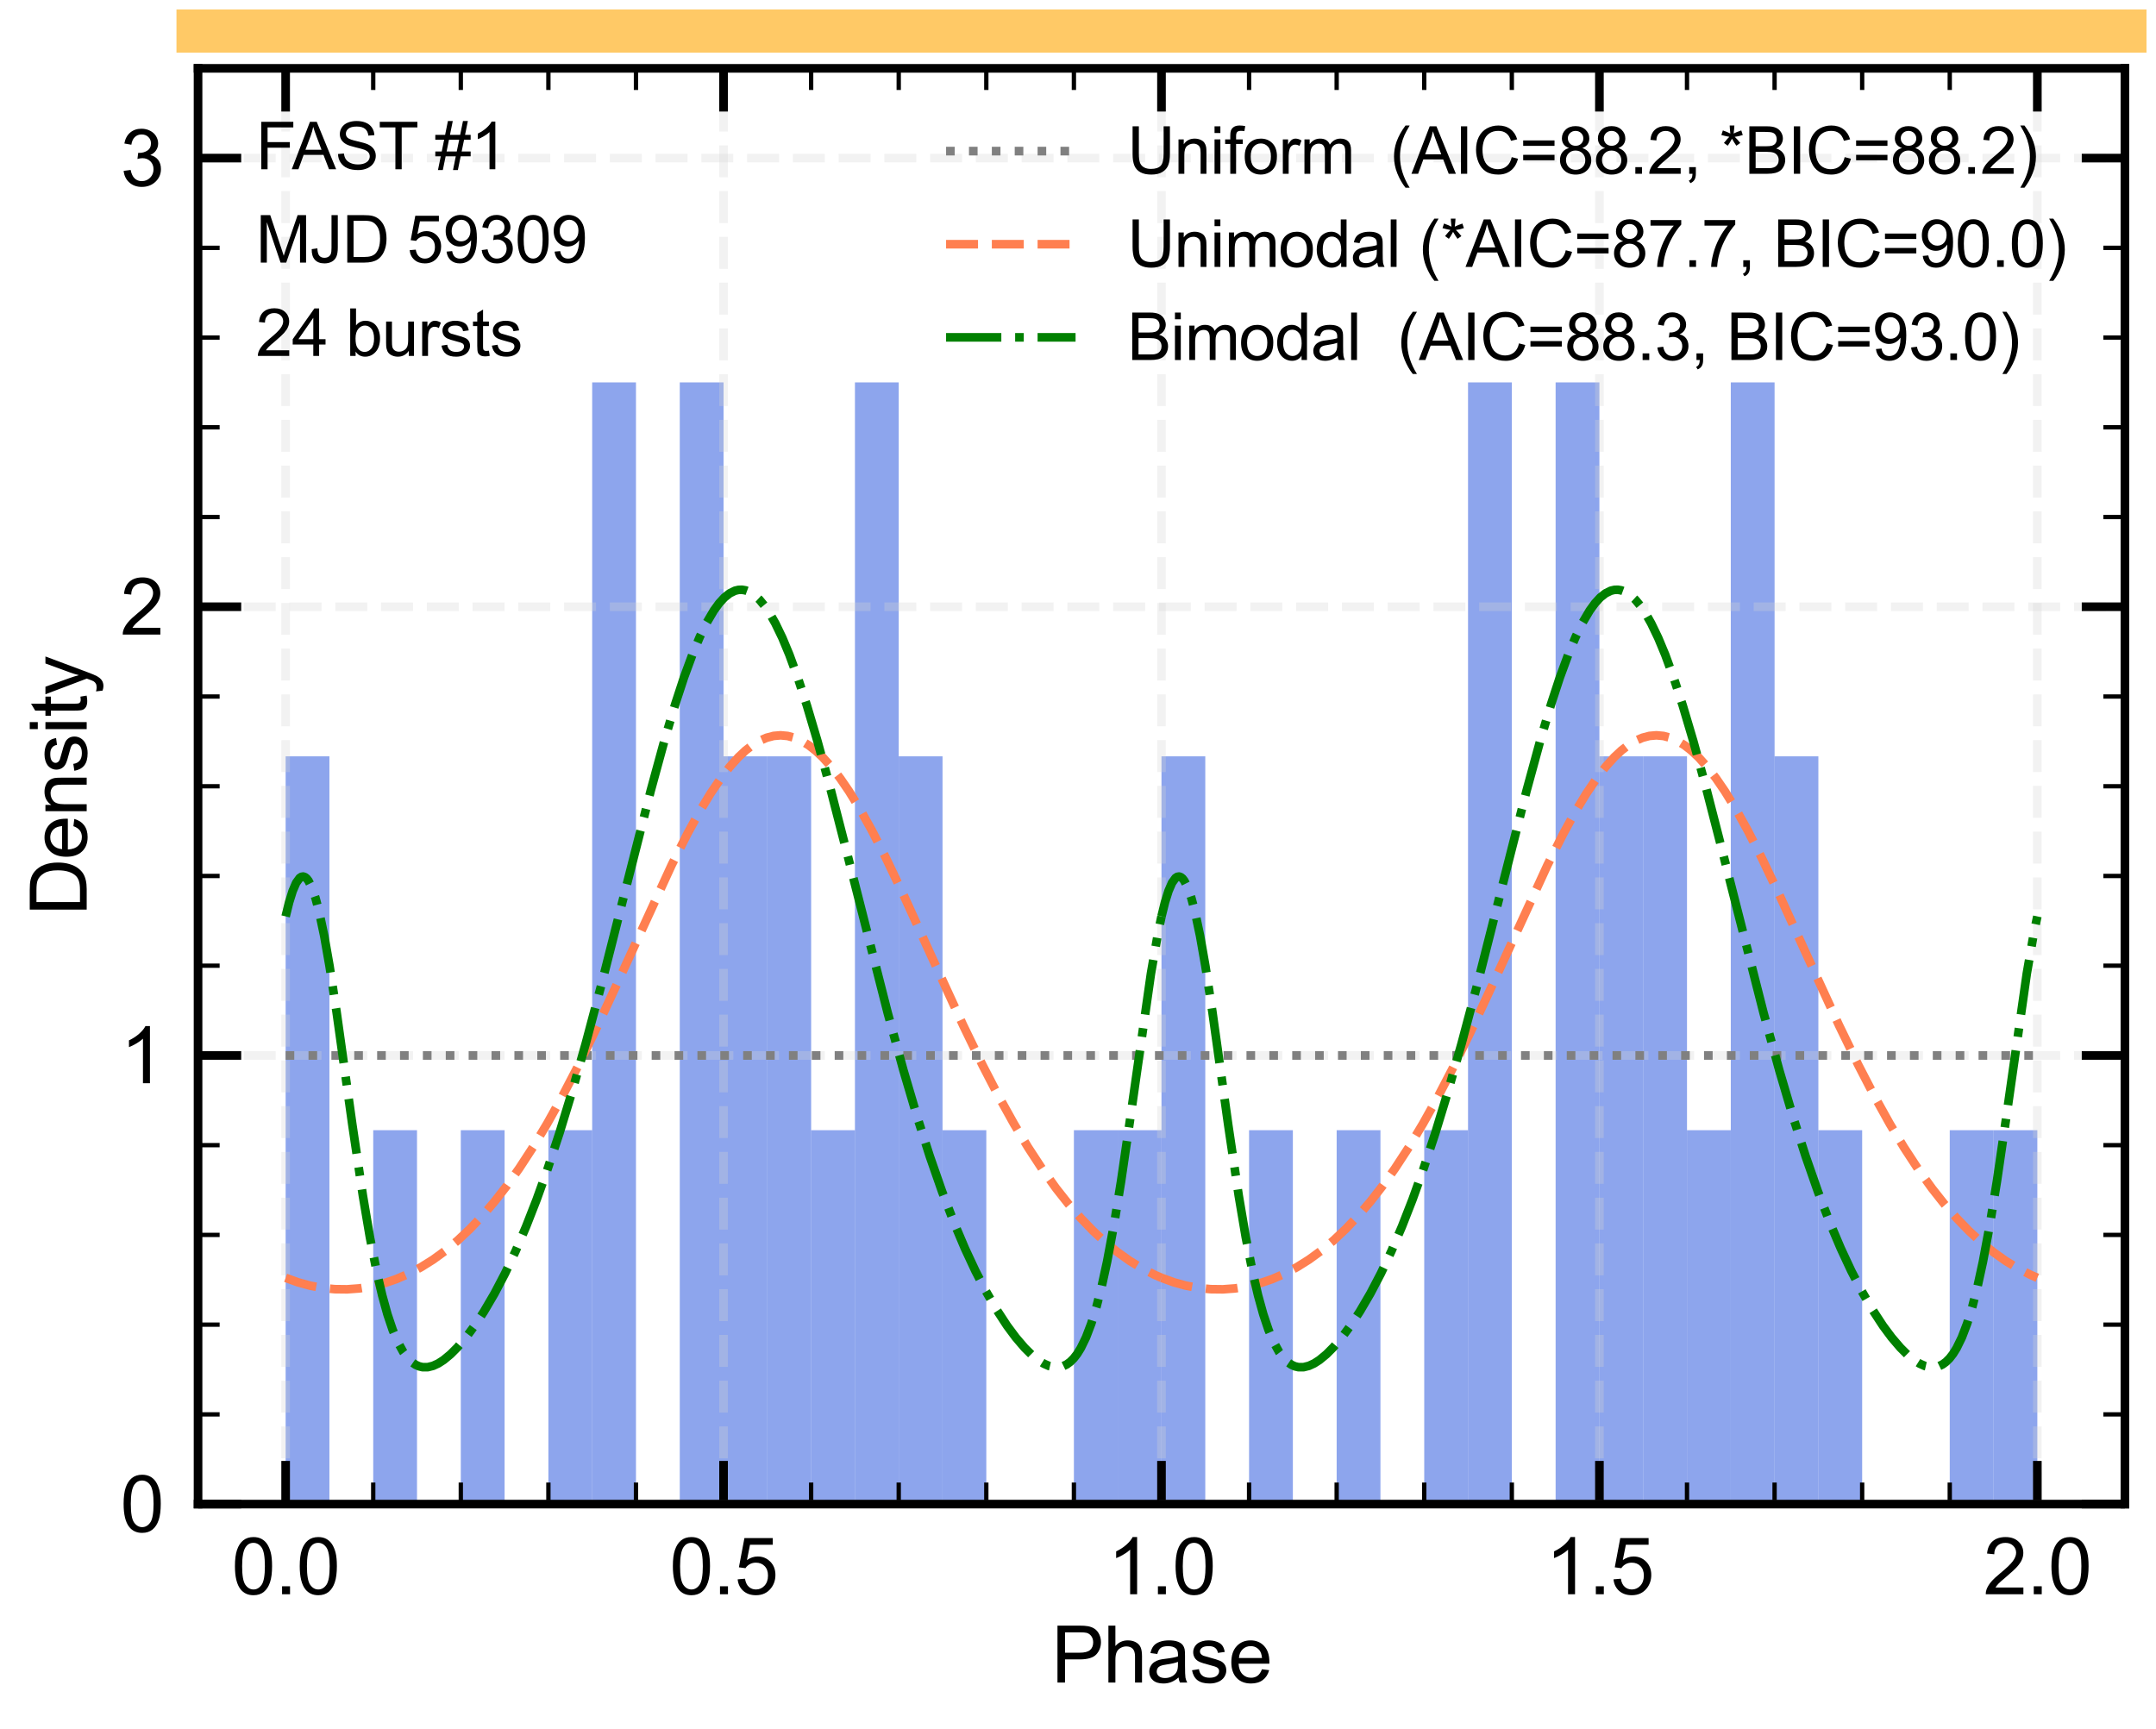 <?xml version="1.0" encoding="utf-8" standalone="no"?>
<!DOCTYPE svg PUBLIC "-//W3C//DTD SVG 1.1//EN"
  "http://www.w3.org/Graphics/SVG/1.1/DTD/svg11.dtd">
<svg xmlns:xlink="http://www.w3.org/1999/xlink" width="499.482pt" height="400.603pt" viewBox="0 0 499.482 400.603" xmlns="http://www.w3.org/2000/svg" version="1.1">
 <defs>
  <style type="text/css">*{stroke-linejoin: round; stroke-linecap: butt}</style>
 </defs>
 <g id="figure_1">
  <g id="patch_1">
   <path d="M 0 400.603 
L 499.482 400.603 
L 499.482 0 
L 0 0 
z
" style="fill: #ffffff"/>
  </g>
  <g id="axes_1">
   <g id="patch_2">
    <path d="M 45.882 348.48 
L 492.282 348.48 
L 492.282 15.84 
L 45.882 15.84 
z
" style="fill: #ffffff"/>
   </g>
   <g id="patch_3">
    <path d="M 66.173 348.48 
L 76.319 348.48 
L 76.319 175.23 
L 66.173 175.23 
z
" clip-path="url(#p6b51bc2d7d)" style="fill: #4169e1; opacity: 0.6"/>
   </g>
   <g id="patch_4">
    <path d="M 76.319 348.48 
L 86.464 348.48 
L 86.464 348.48 
L 76.319 348.48 
z
" clip-path="url(#p6b51bc2d7d)" style="fill: #4169e1; opacity: 0.6"/>
   </g>
   <g id="patch_5">
    <path d="M 86.464 348.48 
L 96.609 348.48 
L 96.609 261.855 
L 86.464 261.855 
z
" clip-path="url(#p6b51bc2d7d)" style="fill: #4169e1; opacity: 0.6"/>
   </g>
   <g id="patch_6">
    <path d="M 96.609 348.48 
L 106.755 348.48 
L 106.755 348.48 
L 96.609 348.48 
z
" clip-path="url(#p6b51bc2d7d)" style="fill: #4169e1; opacity: 0.6"/>
   </g>
   <g id="patch_7">
    <path d="M 106.755 348.48 
L 116.9 348.48 
L 116.9 261.855 
L 106.755 261.855 
z
" clip-path="url(#p6b51bc2d7d)" style="fill: #4169e1; opacity: 0.6"/>
   </g>
   <g id="patch_8">
    <path d="M 116.9 348.48 
L 127.046 348.48 
L 127.046 348.48 
L 116.9 348.48 
z
" clip-path="url(#p6b51bc2d7d)" style="fill: #4169e1; opacity: 0.6"/>
   </g>
   <g id="patch_9">
    <path d="M 127.046 348.48 
L 137.191 348.48 
L 137.191 261.855 
L 127.046 261.855 
z
" clip-path="url(#p6b51bc2d7d)" style="fill: #4169e1; opacity: 0.6"/>
   </g>
   <g id="patch_10">
    <path d="M 137.191 348.48 
L 147.337 348.48 
L 147.337 88.605 
L 137.191 88.605 
z
" clip-path="url(#p6b51bc2d7d)" style="fill: #4169e1; opacity: 0.6"/>
   </g>
   <g id="patch_11">
    <path d="M 147.337 348.48 
L 157.482 348.48 
L 157.482 348.48 
L 147.337 348.48 
z
" clip-path="url(#p6b51bc2d7d)" style="fill: #4169e1; opacity: 0.6"/>
   </g>
   <g id="patch_12">
    <path d="M 157.482 348.48 
L 167.628 348.48 
L 167.628 88.605 
L 157.482 88.605 
z
" clip-path="url(#p6b51bc2d7d)" style="fill: #4169e1; opacity: 0.6"/>
   </g>
   <g id="patch_13">
    <path d="M 167.628 348.48 
L 177.773 348.48 
L 177.773 175.23 
L 167.628 175.23 
z
" clip-path="url(#p6b51bc2d7d)" style="fill: #4169e1; opacity: 0.6"/>
   </g>
   <g id="patch_14">
    <path d="M 177.773 348.48 
L 187.919 348.48 
L 187.919 175.23 
L 177.773 175.23 
z
" clip-path="url(#p6b51bc2d7d)" style="fill: #4169e1; opacity: 0.6"/>
   </g>
   <g id="patch_15">
    <path d="M 187.919 348.48 
L 198.064 348.48 
L 198.064 261.855 
L 187.919 261.855 
z
" clip-path="url(#p6b51bc2d7d)" style="fill: #4169e1; opacity: 0.6"/>
   </g>
   <g id="patch_16">
    <path d="M 198.064 348.48 
L 208.209 348.48 
L 208.209 88.605 
L 198.064 88.605 
z
" clip-path="url(#p6b51bc2d7d)" style="fill: #4169e1; opacity: 0.6"/>
   </g>
   <g id="patch_17">
    <path d="M 208.209 348.48 
L 218.355 348.48 
L 218.355 175.23 
L 208.209 175.23 
z
" clip-path="url(#p6b51bc2d7d)" style="fill: #4169e1; opacity: 0.6"/>
   </g>
   <g id="patch_18">
    <path d="M 218.355 348.48 
L 228.5 348.48 
L 228.5 261.855 
L 218.355 261.855 
z
" clip-path="url(#p6b51bc2d7d)" style="fill: #4169e1; opacity: 0.6"/>
   </g>
   <g id="patch_19">
    <path d="M 228.5 348.48 
L 238.646 348.48 
L 238.646 348.48 
L 228.5 348.48 
z
" clip-path="url(#p6b51bc2d7d)" style="fill: #4169e1; opacity: 0.6"/>
   </g>
   <g id="patch_20">
    <path d="M 238.646 348.48 
L 248.791 348.48 
L 248.791 348.48 
L 238.646 348.48 
z
" clip-path="url(#p6b51bc2d7d)" style="fill: #4169e1; opacity: 0.6"/>
   </g>
   <g id="patch_21">
    <path d="M 248.791 348.48 
L 258.937 348.48 
L 258.937 261.855 
L 248.791 261.855 
z
" clip-path="url(#p6b51bc2d7d)" style="fill: #4169e1; opacity: 0.6"/>
   </g>
   <g id="patch_22">
    <path d="M 258.937 348.48 
L 269.082 348.48 
L 269.082 261.855 
L 258.937 261.855 
z
" clip-path="url(#p6b51bc2d7d)" style="fill: #4169e1; opacity: 0.6"/>
   </g>
   <g id="patch_23">
    <path d="M 269.082 348.48 
L 279.228 348.48 
L 279.228 175.23 
L 269.082 175.23 
z
" clip-path="url(#p6b51bc2d7d)" style="fill: #4169e1; opacity: 0.6"/>
   </g>
   <g id="patch_24">
    <path d="M 279.228 348.48 
L 289.373 348.48 
L 289.373 348.48 
L 279.228 348.48 
z
" clip-path="url(#p6b51bc2d7d)" style="fill: #4169e1; opacity: 0.6"/>
   </g>
   <g id="patch_25">
    <path d="M 289.373 348.48 
L 299.519 348.48 
L 299.519 261.855 
L 289.373 261.855 
z
" clip-path="url(#p6b51bc2d7d)" style="fill: #4169e1; opacity: 0.6"/>
   </g>
   <g id="patch_26">
    <path d="M 299.519 348.48 
L 309.664 348.48 
L 309.664 348.48 
L 299.519 348.48 
z
" clip-path="url(#p6b51bc2d7d)" style="fill: #4169e1; opacity: 0.6"/>
   </g>
   <g id="patch_27">
    <path d="M 309.664 348.48 
L 319.809 348.48 
L 319.809 261.855 
L 309.664 261.855 
z
" clip-path="url(#p6b51bc2d7d)" style="fill: #4169e1; opacity: 0.6"/>
   </g>
   <g id="patch_28">
    <path d="M 319.809 348.48 
L 329.955 348.48 
L 329.955 348.48 
L 319.809 348.48 
z
" clip-path="url(#p6b51bc2d7d)" style="fill: #4169e1; opacity: 0.6"/>
   </g>
   <g id="patch_29">
    <path d="M 329.955 348.48 
L 340.1 348.48 
L 340.1 261.855 
L 329.955 261.855 
z
" clip-path="url(#p6b51bc2d7d)" style="fill: #4169e1; opacity: 0.6"/>
   </g>
   <g id="patch_30">
    <path d="M 340.1 348.48 
L 350.246 348.48 
L 350.246 88.605 
L 340.1 88.605 
z
" clip-path="url(#p6b51bc2d7d)" style="fill: #4169e1; opacity: 0.6"/>
   </g>
   <g id="patch_31">
    <path d="M 350.246 348.48 
L 360.391 348.48 
L 360.391 348.48 
L 350.246 348.48 
z
" clip-path="url(#p6b51bc2d7d)" style="fill: #4169e1; opacity: 0.6"/>
   </g>
   <g id="patch_32">
    <path d="M 360.391 348.48 
L 370.537 348.48 
L 370.537 88.605 
L 360.391 88.605 
z
" clip-path="url(#p6b51bc2d7d)" style="fill: #4169e1; opacity: 0.6"/>
   </g>
   <g id="patch_33">
    <path d="M 370.537 348.48 
L 380.682 348.48 
L 380.682 175.23 
L 370.537 175.23 
z
" clip-path="url(#p6b51bc2d7d)" style="fill: #4169e1; opacity: 0.6"/>
   </g>
   <g id="patch_34">
    <path d="M 380.682 348.48 
L 390.828 348.48 
L 390.828 175.23 
L 380.682 175.23 
z
" clip-path="url(#p6b51bc2d7d)" style="fill: #4169e1; opacity: 0.6"/>
   </g>
   <g id="patch_35">
    <path d="M 390.828 348.48 
L 400.973 348.48 
L 400.973 261.855 
L 390.828 261.855 
z
" clip-path="url(#p6b51bc2d7d)" style="fill: #4169e1; opacity: 0.6"/>
   </g>
   <g id="patch_36">
    <path d="M 400.973 348.48 
L 411.119 348.48 
L 411.119 88.605 
L 400.973 88.605 
z
" clip-path="url(#p6b51bc2d7d)" style="fill: #4169e1; opacity: 0.6"/>
   </g>
   <g id="patch_37">
    <path d="M 411.119 348.48 
L 421.264 348.48 
L 421.264 175.23 
L 411.119 175.23 
z
" clip-path="url(#p6b51bc2d7d)" style="fill: #4169e1; opacity: 0.6"/>
   </g>
   <g id="patch_38">
    <path d="M 421.264 348.48 
L 431.409 348.48 
L 431.409 261.855 
L 421.264 261.855 
z
" clip-path="url(#p6b51bc2d7d)" style="fill: #4169e1; opacity: 0.6"/>
   </g>
   <g id="patch_39">
    <path d="M 431.409 348.48 
L 441.555 348.48 
L 441.555 348.48 
L 431.409 348.48 
z
" clip-path="url(#p6b51bc2d7d)" style="fill: #4169e1; opacity: 0.6"/>
   </g>
   <g id="patch_40">
    <path d="M 441.555 348.48 
L 451.7 348.48 
L 451.7 348.48 
L 441.555 348.48 
z
" clip-path="url(#p6b51bc2d7d)" style="fill: #4169e1; opacity: 0.6"/>
   </g>
   <g id="patch_41">
    <path d="M 451.7 348.48 
L 461.846 348.48 
L 461.846 261.855 
L 451.7 261.855 
z
" clip-path="url(#p6b51bc2d7d)" style="fill: #4169e1; opacity: 0.6"/>
   </g>
   <g id="patch_42">
    <path d="M 461.846 348.48 
L 471.991 348.48 
L 471.991 261.855 
L 461.846 261.855 
z
" clip-path="url(#p6b51bc2d7d)" style="fill: #4169e1; opacity: 0.6"/>
   </g>
   <g id="matplotlib.axis_1">
    <g id="xtick_1">
     <g id="line2d_1">
      <path d="M 66.173 348.48 
L 66.173 15.84 
" clip-path="url(#p6b51bc2d7d)" style="fill: none; stroke-dasharray: 7.4,3.2; stroke-dashoffset: 0; stroke: #d3d3d3; stroke-opacity: 0.3; stroke-width: 2"/>
     </g>
     <g id="line2d_2">
      <defs>
       <path id="m746f9f6a8a" d="M 0 0 
L 0 -10 
" style="stroke: #000000; stroke-width: 2"/>
      </defs>
      <g>
       <use xlink:href="#m746f9f6a8a" x="66.173" y="348.48" style="stroke: #000000; stroke-width: 2"/>
      </g>
     </g>
     <g id="line2d_3">
      <defs>
       <path id="m81c0034664" d="M 0 0 
L 0 10 
" style="stroke: #000000; stroke-width: 2"/>
      </defs>
      <g>
       <use xlink:href="#m81c0034664" x="66.173" y="15.84" style="stroke: #000000; stroke-width: 2"/>
      </g>
     </g>
     <g id="text_1">
      <!-- 0.0 -->
      <g transform="translate(53.663 369.364) scale(0.18 -0.18)">
       <defs>
        <path id="ArialMT-30" d="M 266 2259 
Q 266 3072 433 3567 
Q 600 4063 929 4331 
Q 1259 4600 1759 4600 
Q 2128 4600 2406 4451 
Q 2684 4303 2865 4023 
Q 3047 3744 3150 3342 
Q 3253 2941 3253 2259 
Q 3253 1453 3087 958 
Q 2922 463 2592 192 
Q 2263 -78 1759 -78 
Q 1097 -78 719 397 
Q 266 969 266 2259 
z
M 844 2259 
Q 844 1131 1108 757 
Q 1372 384 1759 384 
Q 2147 384 2411 759 
Q 2675 1134 2675 2259 
Q 2675 3391 2411 3762 
Q 2147 4134 1753 4134 
Q 1366 4134 1134 3806 
Q 844 3388 844 2259 
z
" transform="scale(0.016)"/>
        <path id="ArialMT-2e" d="M 581 0 
L 581 641 
L 1222 641 
L 1222 0 
L 581 0 
z
" transform="scale(0.016)"/>
       </defs>
       <use xlink:href="#ArialMT-30"/>
       <use xlink:href="#ArialMT-2e" x="55.615"/>
       <use xlink:href="#ArialMT-30" x="83.398"/>
      </g>
     </g>
    </g>
    <g id="xtick_2">
     <g id="line2d_4">
      <path d="M 167.628 348.48 
L 167.628 15.84 
" clip-path="url(#p6b51bc2d7d)" style="fill: none; stroke-dasharray: 7.4,3.2; stroke-dashoffset: 0; stroke: #d3d3d3; stroke-opacity: 0.3; stroke-width: 2"/>
     </g>
     <g id="line2d_5">
      <g>
       <use xlink:href="#m746f9f6a8a" x="167.628" y="348.48" style="stroke: #000000; stroke-width: 2"/>
      </g>
     </g>
     <g id="line2d_6">
      <g>
       <use xlink:href="#m81c0034664" x="167.628" y="15.84" style="stroke: #000000; stroke-width: 2"/>
      </g>
     </g>
     <g id="text_2">
      <!-- 0.5 -->
      <g transform="translate(155.118 369.364) scale(0.18 -0.18)">
       <defs>
        <path id="ArialMT-35" d="M 266 1200 
L 856 1250 
Q 922 819 1161 601 
Q 1400 384 1738 384 
Q 2144 384 2425 690 
Q 2706 997 2706 1503 
Q 2706 1984 2436 2262 
Q 2166 2541 1728 2541 
Q 1456 2541 1237 2417 
Q 1019 2294 894 2097 
L 366 2166 
L 809 4519 
L 3088 4519 
L 3088 3981 
L 1259 3981 
L 1013 2750 
Q 1425 3038 1878 3038 
Q 2478 3038 2890 2622 
Q 3303 2206 3303 1553 
Q 3303 931 2941 478 
Q 2500 -78 1738 -78 
Q 1113 -78 717 272 
Q 322 622 266 1200 
z
" transform="scale(0.016)"/>
       </defs>
       <use xlink:href="#ArialMT-30"/>
       <use xlink:href="#ArialMT-2e" x="55.615"/>
       <use xlink:href="#ArialMT-35" x="83.398"/>
      </g>
     </g>
    </g>
    <g id="xtick_3">
     <g id="line2d_7">
      <path d="M 269.082 348.48 
L 269.082 15.84 
" clip-path="url(#p6b51bc2d7d)" style="fill: none; stroke-dasharray: 7.4,3.2; stroke-dashoffset: 0; stroke: #d3d3d3; stroke-opacity: 0.3; stroke-width: 2"/>
     </g>
     <g id="line2d_8">
      <g>
       <use xlink:href="#m746f9f6a8a" x="269.082" y="348.48" style="stroke: #000000; stroke-width: 2"/>
      </g>
     </g>
     <g id="line2d_9">
      <g>
       <use xlink:href="#m81c0034664" x="269.082" y="15.84" style="stroke: #000000; stroke-width: 2"/>
      </g>
     </g>
     <g id="text_3">
      <!-- 1.0 -->
      <g transform="translate(256.572 369.364) scale(0.18 -0.18)">
       <defs>
        <path id="ArialMT-31" d="M 2384 0 
L 1822 0 
L 1822 3584 
Q 1619 3391 1289 3197 
Q 959 3003 697 2906 
L 697 3450 
Q 1169 3672 1522 3987 
Q 1875 4303 2022 4600 
L 2384 4600 
L 2384 0 
z
" transform="scale(0.016)"/>
       </defs>
       <use xlink:href="#ArialMT-31"/>
       <use xlink:href="#ArialMT-2e" x="55.615"/>
       <use xlink:href="#ArialMT-30" x="83.398"/>
      </g>
     </g>
    </g>
    <g id="xtick_4">
     <g id="line2d_10">
      <path d="M 370.537 348.48 
L 370.537 15.84 
" clip-path="url(#p6b51bc2d7d)" style="fill: none; stroke-dasharray: 7.4,3.2; stroke-dashoffset: 0; stroke: #d3d3d3; stroke-opacity: 0.3; stroke-width: 2"/>
     </g>
     <g id="line2d_11">
      <g>
       <use xlink:href="#m746f9f6a8a" x="370.537" y="348.48" style="stroke: #000000; stroke-width: 2"/>
      </g>
     </g>
     <g id="line2d_12">
      <g>
       <use xlink:href="#m81c0034664" x="370.537" y="15.84" style="stroke: #000000; stroke-width: 2"/>
      </g>
     </g>
     <g id="text_4">
      <!-- 1.5 -->
      <g transform="translate(358.027 369.364) scale(0.18 -0.18)">
       <use xlink:href="#ArialMT-31"/>
       <use xlink:href="#ArialMT-2e" x="55.615"/>
       <use xlink:href="#ArialMT-35" x="83.398"/>
      </g>
     </g>
    </g>
    <g id="xtick_5">
     <g id="line2d_13">
      <path d="M 471.991 348.48 
L 471.991 15.84 
" clip-path="url(#p6b51bc2d7d)" style="fill: none; stroke-dasharray: 7.4,3.2; stroke-dashoffset: 0; stroke: #d3d3d3; stroke-opacity: 0.3; stroke-width: 2"/>
     </g>
     <g id="line2d_14">
      <g>
       <use xlink:href="#m746f9f6a8a" x="471.991" y="348.48" style="stroke: #000000; stroke-width: 2"/>
      </g>
     </g>
     <g id="line2d_15">
      <g>
       <use xlink:href="#m81c0034664" x="471.991" y="15.84" style="stroke: #000000; stroke-width: 2"/>
      </g>
     </g>
     <g id="text_5">
      <!-- 2.0 -->
      <g transform="translate(459.481 369.364) scale(0.18 -0.18)">
       <defs>
        <path id="ArialMT-32" d="M 3222 541 
L 3222 0 
L 194 0 
Q 188 203 259 391 
Q 375 700 629 1000 
Q 884 1300 1366 1694 
Q 2113 2306 2375 2664 
Q 2638 3022 2638 3341 
Q 2638 3675 2398 3904 
Q 2159 4134 1775 4134 
Q 1369 4134 1125 3890 
Q 881 3647 878 3216 
L 300 3275 
Q 359 3922 746 4261 
Q 1134 4600 1788 4600 
Q 2447 4600 2831 4234 
Q 3216 3869 3216 3328 
Q 3216 3053 3103 2787 
Q 2991 2522 2730 2228 
Q 2469 1934 1863 1422 
Q 1356 997 1212 845 
Q 1069 694 975 541 
L 3222 541 
z
" transform="scale(0.016)"/>
       </defs>
       <use xlink:href="#ArialMT-32"/>
       <use xlink:href="#ArialMT-2e" x="55.615"/>
       <use xlink:href="#ArialMT-30" x="83.398"/>
      </g>
     </g>
    </g>
    <g id="xtick_6">
     <g id="line2d_16">
      <defs>
       <path id="m49899df0d1" d="M 0 0 
L 0 -5 
" style="stroke: #000000"/>
      </defs>
      <g>
       <use xlink:href="#m49899df0d1" x="45.882" y="348.48" style="stroke: #000000"/>
      </g>
     </g>
     <g id="line2d_17">
      <defs>
       <path id="m6934665887" d="M 0 0 
L 0 5 
" style="stroke: #000000"/>
      </defs>
      <g>
       <use xlink:href="#m6934665887" x="45.882" y="15.84" style="stroke: #000000"/>
      </g>
     </g>
    </g>
    <g id="xtick_7">
     <g id="line2d_18">
      <g>
       <use xlink:href="#m49899df0d1" x="86.464" y="348.48" style="stroke: #000000"/>
      </g>
     </g>
     <g id="line2d_19">
      <g>
       <use xlink:href="#m6934665887" x="86.464" y="15.84" style="stroke: #000000"/>
      </g>
     </g>
    </g>
    <g id="xtick_8">
     <g id="line2d_20">
      <g>
       <use xlink:href="#m49899df0d1" x="106.755" y="348.48" style="stroke: #000000"/>
      </g>
     </g>
     <g id="line2d_21">
      <g>
       <use xlink:href="#m6934665887" x="106.755" y="15.84" style="stroke: #000000"/>
      </g>
     </g>
    </g>
    <g id="xtick_9">
     <g id="line2d_22">
      <g>
       <use xlink:href="#m49899df0d1" x="127.046" y="348.48" style="stroke: #000000"/>
      </g>
     </g>
     <g id="line2d_23">
      <g>
       <use xlink:href="#m6934665887" x="127.046" y="15.84" style="stroke: #000000"/>
      </g>
     </g>
    </g>
    <g id="xtick_10">
     <g id="line2d_24">
      <g>
       <use xlink:href="#m49899df0d1" x="147.337" y="348.48" style="stroke: #000000"/>
      </g>
     </g>
     <g id="line2d_25">
      <g>
       <use xlink:href="#m6934665887" x="147.337" y="15.84" style="stroke: #000000"/>
      </g>
     </g>
    </g>
    <g id="xtick_11">
     <g id="line2d_26">
      <g>
       <use xlink:href="#m49899df0d1" x="187.919" y="348.48" style="stroke: #000000"/>
      </g>
     </g>
     <g id="line2d_27">
      <g>
       <use xlink:href="#m6934665887" x="187.919" y="15.84" style="stroke: #000000"/>
      </g>
     </g>
    </g>
    <g id="xtick_12">
     <g id="line2d_28">
      <g>
       <use xlink:href="#m49899df0d1" x="208.209" y="348.48" style="stroke: #000000"/>
      </g>
     </g>
     <g id="line2d_29">
      <g>
       <use xlink:href="#m6934665887" x="208.209" y="15.84" style="stroke: #000000"/>
      </g>
     </g>
    </g>
    <g id="xtick_13">
     <g id="line2d_30">
      <g>
       <use xlink:href="#m49899df0d1" x="228.5" y="348.48" style="stroke: #000000"/>
      </g>
     </g>
     <g id="line2d_31">
      <g>
       <use xlink:href="#m6934665887" x="228.5" y="15.84" style="stroke: #000000"/>
      </g>
     </g>
    </g>
    <g id="xtick_14">
     <g id="line2d_32">
      <g>
       <use xlink:href="#m49899df0d1" x="248.791" y="348.48" style="stroke: #000000"/>
      </g>
     </g>
     <g id="line2d_33">
      <g>
       <use xlink:href="#m6934665887" x="248.791" y="15.84" style="stroke: #000000"/>
      </g>
     </g>
    </g>
    <g id="xtick_15">
     <g id="line2d_34">
      <g>
       <use xlink:href="#m49899df0d1" x="289.373" y="348.48" style="stroke: #000000"/>
      </g>
     </g>
     <g id="line2d_35">
      <g>
       <use xlink:href="#m6934665887" x="289.373" y="15.84" style="stroke: #000000"/>
      </g>
     </g>
    </g>
    <g id="xtick_16">
     <g id="line2d_36">
      <g>
       <use xlink:href="#m49899df0d1" x="309.664" y="348.48" style="stroke: #000000"/>
      </g>
     </g>
     <g id="line2d_37">
      <g>
       <use xlink:href="#m6934665887" x="309.664" y="15.84" style="stroke: #000000"/>
      </g>
     </g>
    </g>
    <g id="xtick_17">
     <g id="line2d_38">
      <g>
       <use xlink:href="#m49899df0d1" x="329.955" y="348.48" style="stroke: #000000"/>
      </g>
     </g>
     <g id="line2d_39">
      <g>
       <use xlink:href="#m6934665887" x="329.955" y="15.84" style="stroke: #000000"/>
      </g>
     </g>
    </g>
    <g id="xtick_18">
     <g id="line2d_40">
      <g>
       <use xlink:href="#m49899df0d1" x="350.246" y="348.48" style="stroke: #000000"/>
      </g>
     </g>
     <g id="line2d_41">
      <g>
       <use xlink:href="#m6934665887" x="350.246" y="15.84" style="stroke: #000000"/>
      </g>
     </g>
    </g>
    <g id="xtick_19">
     <g id="line2d_42">
      <g>
       <use xlink:href="#m49899df0d1" x="390.828" y="348.48" style="stroke: #000000"/>
      </g>
     </g>
     <g id="line2d_43">
      <g>
       <use xlink:href="#m6934665887" x="390.828" y="15.84" style="stroke: #000000"/>
      </g>
     </g>
    </g>
    <g id="xtick_20">
     <g id="line2d_44">
      <g>
       <use xlink:href="#m49899df0d1" x="411.119" y="348.48" style="stroke: #000000"/>
      </g>
     </g>
     <g id="line2d_45">
      <g>
       <use xlink:href="#m6934665887" x="411.119" y="15.84" style="stroke: #000000"/>
      </g>
     </g>
    </g>
    <g id="xtick_21">
     <g id="line2d_46">
      <g>
       <use xlink:href="#m49899df0d1" x="431.409" y="348.48" style="stroke: #000000"/>
      </g>
     </g>
     <g id="line2d_47">
      <g>
       <use xlink:href="#m6934665887" x="431.409" y="15.84" style="stroke: #000000"/>
      </g>
     </g>
    </g>
    <g id="xtick_22">
     <g id="line2d_48">
      <g>
       <use xlink:href="#m49899df0d1" x="451.7" y="348.48" style="stroke: #000000"/>
      </g>
     </g>
     <g id="line2d_49">
      <g>
       <use xlink:href="#m6934665887" x="451.7" y="15.84" style="stroke: #000000"/>
      </g>
     </g>
    </g>
    <g id="xtick_23">
     <g id="line2d_50">
      <g>
       <use xlink:href="#m49899df0d1" x="492.282" y="348.48" style="stroke: #000000"/>
      </g>
     </g>
     <g id="line2d_51">
      <g>
       <use xlink:href="#m6934665887" x="492.282" y="15.84" style="stroke: #000000"/>
      </g>
     </g>
    </g>
    <g id="text_6">
     <!-- Phase -->
     <g transform="translate(243.564 389.826) scale(0.18 -0.18)">
      <defs>
       <path id="ArialMT-50" d="M 494 0 
L 494 4581 
L 2222 4581 
Q 2678 4581 2919 4538 
Q 3256 4481 3484 4323 
Q 3713 4166 3852 3881 
Q 3991 3597 3991 3256 
Q 3991 2672 3619 2267 
Q 3247 1863 2275 1863 
L 1100 1863 
L 1100 0 
L 494 0 
z
M 1100 2403 
L 2284 2403 
Q 2872 2403 3119 2622 
Q 3366 2841 3366 3238 
Q 3366 3525 3220 3729 
Q 3075 3934 2838 4000 
Q 2684 4041 2272 4041 
L 1100 4041 
L 1100 2403 
z
" transform="scale(0.016)"/>
       <path id="ArialMT-68" d="M 422 0 
L 422 4581 
L 984 4581 
L 984 2938 
Q 1378 3394 1978 3394 
Q 2347 3394 2619 3248 
Q 2891 3103 3008 2847 
Q 3125 2591 3125 2103 
L 3125 0 
L 2563 0 
L 2563 2103 
Q 2563 2525 2380 2717 
Q 2197 2909 1863 2909 
Q 1613 2909 1392 2779 
Q 1172 2650 1078 2428 
Q 984 2206 984 1816 
L 984 0 
L 422 0 
z
" transform="scale(0.016)"/>
       <path id="ArialMT-61" d="M 2588 409 
Q 2275 144 1986 34 
Q 1697 -75 1366 -75 
Q 819 -75 525 192 
Q 231 459 231 875 
Q 231 1119 342 1320 
Q 453 1522 633 1644 
Q 813 1766 1038 1828 
Q 1203 1872 1538 1913 
Q 2219 1994 2541 2106 
Q 2544 2222 2544 2253 
Q 2544 2597 2384 2738 
Q 2169 2928 1744 2928 
Q 1347 2928 1158 2789 
Q 969 2650 878 2297 
L 328 2372 
Q 403 2725 575 2942 
Q 747 3159 1072 3276 
Q 1397 3394 1825 3394 
Q 2250 3394 2515 3294 
Q 2781 3194 2906 3042 
Q 3031 2891 3081 2659 
Q 3109 2516 3109 2141 
L 3109 1391 
Q 3109 606 3145 398 
Q 3181 191 3288 0 
L 2700 0 
Q 2613 175 2588 409 
z
M 2541 1666 
Q 2234 1541 1622 1453 
Q 1275 1403 1131 1340 
Q 988 1278 909 1158 
Q 831 1038 831 891 
Q 831 666 1001 516 
Q 1172 366 1500 366 
Q 1825 366 2078 508 
Q 2331 650 2450 897 
Q 2541 1088 2541 1459 
L 2541 1666 
z
" transform="scale(0.016)"/>
       <path id="ArialMT-73" d="M 197 991 
L 753 1078 
Q 800 744 1014 566 
Q 1228 388 1613 388 
Q 2000 388 2187 545 
Q 2375 703 2375 916 
Q 2375 1106 2209 1216 
Q 2094 1291 1634 1406 
Q 1016 1563 777 1677 
Q 538 1791 414 1992 
Q 291 2194 291 2438 
Q 291 2659 392 2848 
Q 494 3038 669 3163 
Q 800 3259 1026 3326 
Q 1253 3394 1513 3394 
Q 1903 3394 2198 3281 
Q 2494 3169 2634 2976 
Q 2775 2784 2828 2463 
L 2278 2388 
Q 2241 2644 2061 2787 
Q 1881 2931 1553 2931 
Q 1166 2931 1000 2803 
Q 834 2675 834 2503 
Q 834 2394 903 2306 
Q 972 2216 1119 2156 
Q 1203 2125 1616 2013 
Q 2213 1853 2448 1751 
Q 2684 1650 2818 1456 
Q 2953 1263 2953 975 
Q 2953 694 2789 445 
Q 2625 197 2315 61 
Q 2006 -75 1616 -75 
Q 969 -75 630 194 
Q 291 463 197 991 
z
" transform="scale(0.016)"/>
       <path id="ArialMT-65" d="M 2694 1069 
L 3275 997 
Q 3138 488 2766 206 
Q 2394 -75 1816 -75 
Q 1088 -75 661 373 
Q 234 822 234 1631 
Q 234 2469 665 2931 
Q 1097 3394 1784 3394 
Q 2450 3394 2872 2941 
Q 3294 2488 3294 1666 
Q 3294 1616 3291 1516 
L 816 1516 
Q 847 969 1125 678 
Q 1403 388 1819 388 
Q 2128 388 2347 550 
Q 2566 713 2694 1069 
z
M 847 1978 
L 2700 1978 
Q 2663 2397 2488 2606 
Q 2219 2931 1791 2931 
Q 1403 2931 1139 2672 
Q 875 2413 847 1978 
z
" transform="scale(0.016)"/>
      </defs>
      <use xlink:href="#ArialMT-50"/>
      <use xlink:href="#ArialMT-68" x="66.699"/>
      <use xlink:href="#ArialMT-61" x="122.314"/>
      <use xlink:href="#ArialMT-73" x="177.93"/>
      <use xlink:href="#ArialMT-65" x="227.93"/>
     </g>
    </g>
   </g>
   <g id="matplotlib.axis_2">
    <g id="ytick_1">
     <g id="line2d_52">
      <path d="M 45.882 348.48 
L 492.282 348.48 
" clip-path="url(#p6b51bc2d7d)" style="fill: none; stroke-dasharray: 7.4,3.2; stroke-dashoffset: 0; stroke: #d3d3d3; stroke-opacity: 0.3; stroke-width: 2"/>
     </g>
     <g id="line2d_53">
      <defs>
       <path id="me7bfc51652" d="M 0 0 
L 10 0 
" style="stroke: #000000; stroke-width: 2"/>
      </defs>
      <g>
       <use xlink:href="#me7bfc51652" x="45.882" y="348.48" style="stroke: #000000; stroke-width: 2"/>
      </g>
     </g>
     <g id="line2d_54">
      <defs>
       <path id="mb4328cbbda" d="M 0 0 
L -10 0 
" style="stroke: #000000; stroke-width: 2"/>
      </defs>
      <g>
       <use xlink:href="#mb4328cbbda" x="492.282" y="348.48" style="stroke: #000000; stroke-width: 2"/>
      </g>
     </g>
     <g id="text_7">
      <!-- 0 -->
      <g transform="translate(27.872 354.922) scale(0.18 -0.18)">
       <use xlink:href="#ArialMT-30"/>
      </g>
     </g>
    </g>
    <g id="ytick_2">
     <g id="line2d_55">
      <path d="M 45.882 244.53 
L 492.282 244.53 
" clip-path="url(#p6b51bc2d7d)" style="fill: none; stroke-dasharray: 7.4,3.2; stroke-dashoffset: 0; stroke: #d3d3d3; stroke-opacity: 0.3; stroke-width: 2"/>
     </g>
     <g id="line2d_56">
      <g>
       <use xlink:href="#me7bfc51652" x="45.882" y="244.53" style="stroke: #000000; stroke-width: 2"/>
      </g>
     </g>
     <g id="line2d_57">
      <g>
       <use xlink:href="#mb4328cbbda" x="492.282" y="244.53" style="stroke: #000000; stroke-width: 2"/>
      </g>
     </g>
     <g id="text_8">
      <!-- 1 -->
      <g transform="translate(27.872 250.972) scale(0.18 -0.18)">
       <use xlink:href="#ArialMT-31"/>
      </g>
     </g>
    </g>
    <g id="ytick_3">
     <g id="line2d_58">
      <path d="M 45.882 140.58 
L 492.282 140.58 
" clip-path="url(#p6b51bc2d7d)" style="fill: none; stroke-dasharray: 7.4,3.2; stroke-dashoffset: 0; stroke: #d3d3d3; stroke-opacity: 0.3; stroke-width: 2"/>
     </g>
     <g id="line2d_59">
      <g>
       <use xlink:href="#me7bfc51652" x="45.882" y="140.58" style="stroke: #000000; stroke-width: 2"/>
      </g>
     </g>
     <g id="line2d_60">
      <g>
       <use xlink:href="#mb4328cbbda" x="492.282" y="140.58" style="stroke: #000000; stroke-width: 2"/>
      </g>
     </g>
     <g id="text_9">
      <!-- 2 -->
      <g transform="translate(27.872 147.022) scale(0.18 -0.18)">
       <use xlink:href="#ArialMT-32"/>
      </g>
     </g>
    </g>
    <g id="ytick_4">
     <g id="line2d_61">
      <path d="M 45.882 36.63 
L 492.282 36.63 
" clip-path="url(#p6b51bc2d7d)" style="fill: none; stroke-dasharray: 7.4,3.2; stroke-dashoffset: 0; stroke: #d3d3d3; stroke-opacity: 0.3; stroke-width: 2"/>
     </g>
     <g id="line2d_62">
      <g>
       <use xlink:href="#me7bfc51652" x="45.882" y="36.63" style="stroke: #000000; stroke-width: 2"/>
      </g>
     </g>
     <g id="line2d_63">
      <g>
       <use xlink:href="#mb4328cbbda" x="492.282" y="36.63" style="stroke: #000000; stroke-width: 2"/>
      </g>
     </g>
     <g id="text_10">
      <!-- 3 -->
      <g transform="translate(27.872 43.072) scale(0.18 -0.18)">
       <defs>
        <path id="ArialMT-33" d="M 269 1209 
L 831 1284 
Q 928 806 1161 595 
Q 1394 384 1728 384 
Q 2125 384 2398 659 
Q 2672 934 2672 1341 
Q 2672 1728 2419 1979 
Q 2166 2231 1775 2231 
Q 1616 2231 1378 2169 
L 1441 2663 
Q 1497 2656 1531 2656 
Q 1891 2656 2178 2843 
Q 2466 3031 2466 3422 
Q 2466 3731 2256 3934 
Q 2047 4138 1716 4138 
Q 1388 4138 1169 3931 
Q 950 3725 888 3313 
L 325 3413 
Q 428 3978 793 4289 
Q 1159 4600 1703 4600 
Q 2078 4600 2393 4439 
Q 2709 4278 2876 4000 
Q 3044 3722 3044 3409 
Q 3044 3113 2884 2869 
Q 2725 2625 2413 2481 
Q 2819 2388 3044 2092 
Q 3269 1797 3269 1353 
Q 3269 753 2831 336 
Q 2394 -81 1725 -81 
Q 1122 -81 723 278 
Q 325 638 269 1209 
z
" transform="scale(0.016)"/>
       </defs>
       <use xlink:href="#ArialMT-33"/>
      </g>
     </g>
    </g>
    <g id="ytick_5">
     <g id="line2d_64">
      <defs>
       <path id="m523880270b" d="M 0 0 
L 5 0 
" style="stroke: #000000"/>
      </defs>
      <g>
       <use xlink:href="#m523880270b" x="45.882" y="327.69" style="stroke: #000000"/>
      </g>
     </g>
     <g id="line2d_65">
      <defs>
       <path id="mbae1acb667" d="M 0 0 
L -5 0 
" style="stroke: #000000"/>
      </defs>
      <g>
       <use xlink:href="#mbae1acb667" x="492.282" y="327.69" style="stroke: #000000"/>
      </g>
     </g>
    </g>
    <g id="ytick_6">
     <g id="line2d_66">
      <g>
       <use xlink:href="#m523880270b" x="45.882" y="306.9" style="stroke: #000000"/>
      </g>
     </g>
     <g id="line2d_67">
      <g>
       <use xlink:href="#mbae1acb667" x="492.282" y="306.9" style="stroke: #000000"/>
      </g>
     </g>
    </g>
    <g id="ytick_7">
     <g id="line2d_68">
      <g>
       <use xlink:href="#m523880270b" x="45.882" y="286.11" style="stroke: #000000"/>
      </g>
     </g>
     <g id="line2d_69">
      <g>
       <use xlink:href="#mbae1acb667" x="492.282" y="286.11" style="stroke: #000000"/>
      </g>
     </g>
    </g>
    <g id="ytick_8">
     <g id="line2d_70">
      <g>
       <use xlink:href="#m523880270b" x="45.882" y="265.32" style="stroke: #000000"/>
      </g>
     </g>
     <g id="line2d_71">
      <g>
       <use xlink:href="#mbae1acb667" x="492.282" y="265.32" style="stroke: #000000"/>
      </g>
     </g>
    </g>
    <g id="ytick_9">
     <g id="line2d_72">
      <g>
       <use xlink:href="#m523880270b" x="45.882" y="223.74" style="stroke: #000000"/>
      </g>
     </g>
     <g id="line2d_73">
      <g>
       <use xlink:href="#mbae1acb667" x="492.282" y="223.74" style="stroke: #000000"/>
      </g>
     </g>
    </g>
    <g id="ytick_10">
     <g id="line2d_74">
      <g>
       <use xlink:href="#m523880270b" x="45.882" y="202.95" style="stroke: #000000"/>
      </g>
     </g>
     <g id="line2d_75">
      <g>
       <use xlink:href="#mbae1acb667" x="492.282" y="202.95" style="stroke: #000000"/>
      </g>
     </g>
    </g>
    <g id="ytick_11">
     <g id="line2d_76">
      <g>
       <use xlink:href="#m523880270b" x="45.882" y="182.16" style="stroke: #000000"/>
      </g>
     </g>
     <g id="line2d_77">
      <g>
       <use xlink:href="#mbae1acb667" x="492.282" y="182.16" style="stroke: #000000"/>
      </g>
     </g>
    </g>
    <g id="ytick_12">
     <g id="line2d_78">
      <g>
       <use xlink:href="#m523880270b" x="45.882" y="161.37" style="stroke: #000000"/>
      </g>
     </g>
     <g id="line2d_79">
      <g>
       <use xlink:href="#mbae1acb667" x="492.282" y="161.37" style="stroke: #000000"/>
      </g>
     </g>
    </g>
    <g id="ytick_13">
     <g id="line2d_80">
      <g>
       <use xlink:href="#m523880270b" x="45.882" y="119.79" style="stroke: #000000"/>
      </g>
     </g>
     <g id="line2d_81">
      <g>
       <use xlink:href="#mbae1acb667" x="492.282" y="119.79" style="stroke: #000000"/>
      </g>
     </g>
    </g>
    <g id="ytick_14">
     <g id="line2d_82">
      <g>
       <use xlink:href="#m523880270b" x="45.882" y="99" style="stroke: #000000"/>
      </g>
     </g>
     <g id="line2d_83">
      <g>
       <use xlink:href="#mbae1acb667" x="492.282" y="99" style="stroke: #000000"/>
      </g>
     </g>
    </g>
    <g id="ytick_15">
     <g id="line2d_84">
      <g>
       <use xlink:href="#m523880270b" x="45.882" y="78.21" style="stroke: #000000"/>
      </g>
     </g>
     <g id="line2d_85">
      <g>
       <use xlink:href="#mbae1acb667" x="492.282" y="78.21" style="stroke: #000000"/>
      </g>
     </g>
    </g>
    <g id="ytick_16">
     <g id="line2d_86">
      <g>
       <use xlink:href="#m523880270b" x="45.882" y="57.42" style="stroke: #000000"/>
      </g>
     </g>
     <g id="line2d_87">
      <g>
       <use xlink:href="#mbae1acb667" x="492.282" y="57.42" style="stroke: #000000"/>
      </g>
     </g>
    </g>
    <g id="ytick_17">
     <g id="line2d_88">
      <g>
       <use xlink:href="#m523880270b" x="45.882" y="15.84" style="stroke: #000000"/>
      </g>
     </g>
     <g id="line2d_89">
      <g>
       <use xlink:href="#mbae1acb667" x="492.282" y="15.84" style="stroke: #000000"/>
      </g>
     </g>
    </g>
    <g id="text_11">
     <!-- Density -->
     <g transform="translate(20.084 212.169) rotate(-90) scale(0.18 -0.18)">
      <defs>
       <path id="ArialMT-44" d="M 494 0 
L 494 4581 
L 2072 4581 
Q 2606 4581 2888 4516 
Q 3281 4425 3559 4188 
Q 3922 3881 4101 3404 
Q 4281 2928 4281 2316 
Q 4281 1794 4159 1391 
Q 4038 988 3847 723 
Q 3656 459 3429 307 
Q 3203 156 2883 78 
Q 2563 0 2147 0 
L 494 0 
z
M 1100 541 
L 2078 541 
Q 2531 541 2789 625 
Q 3047 709 3200 863 
Q 3416 1078 3536 1442 
Q 3656 1806 3656 2325 
Q 3656 3044 3420 3430 
Q 3184 3816 2847 3947 
Q 2603 4041 2063 4041 
L 1100 4041 
L 1100 541 
z
" transform="scale(0.016)"/>
       <path id="ArialMT-6e" d="M 422 0 
L 422 3319 
L 928 3319 
L 928 2847 
Q 1294 3394 1984 3394 
Q 2284 3394 2536 3286 
Q 2788 3178 2913 3003 
Q 3038 2828 3088 2588 
Q 3119 2431 3119 2041 
L 3119 0 
L 2556 0 
L 2556 2019 
Q 2556 2363 2490 2533 
Q 2425 2703 2258 2804 
Q 2091 2906 1866 2906 
Q 1506 2906 1245 2678 
Q 984 2450 984 1813 
L 984 0 
L 422 0 
z
" transform="scale(0.016)"/>
       <path id="ArialMT-69" d="M 425 3934 
L 425 4581 
L 988 4581 
L 988 3934 
L 425 3934 
z
M 425 0 
L 425 3319 
L 988 3319 
L 988 0 
L 425 0 
z
" transform="scale(0.016)"/>
       <path id="ArialMT-74" d="M 1650 503 
L 1731 6 
Q 1494 -44 1306 -44 
Q 1000 -44 831 53 
Q 663 150 594 308 
Q 525 466 525 972 
L 525 2881 
L 113 2881 
L 113 3319 
L 525 3319 
L 525 4141 
L 1084 4478 
L 1084 3319 
L 1650 3319 
L 1650 2881 
L 1084 2881 
L 1084 941 
Q 1084 700 1114 631 
Q 1144 563 1211 522 
Q 1278 481 1403 481 
Q 1497 481 1650 503 
z
" transform="scale(0.016)"/>
       <path id="ArialMT-79" d="M 397 -1278 
L 334 -750 
Q 519 -800 656 -800 
Q 844 -800 956 -737 
Q 1069 -675 1141 -563 
Q 1194 -478 1313 -144 
Q 1328 -97 1363 -6 
L 103 3319 
L 709 3319 
L 1400 1397 
Q 1534 1031 1641 628 
Q 1738 1016 1872 1384 
L 2581 3319 
L 3144 3319 
L 1881 -56 
Q 1678 -603 1566 -809 
Q 1416 -1088 1222 -1217 
Q 1028 -1347 759 -1347 
Q 597 -1347 397 -1278 
z
" transform="scale(0.016)"/>
      </defs>
      <use xlink:href="#ArialMT-44"/>
      <use xlink:href="#ArialMT-65" x="72.217"/>
      <use xlink:href="#ArialMT-6e" x="127.832"/>
      <use xlink:href="#ArialMT-73" x="183.447"/>
      <use xlink:href="#ArialMT-69" x="233.447"/>
      <use xlink:href="#ArialMT-74" x="255.664"/>
      <use xlink:href="#ArialMT-79" x="283.447"/>
     </g>
    </g>
   </g>
   <g id="line2d_90">
    <path d="M 66.173 244.53 
L 471.991 244.53 
" clip-path="url(#p6b51bc2d7d)" style="fill: none; stroke-dasharray: 2,3.3; stroke-dashoffset: 0; stroke: #808080; stroke-width: 2"/>
   </g>
   <g id="line2d_91">
    <path d="M 66.173 296.052 
L 69.02 297.091 
L 71.866 297.873 
L 74.712 298.402 
L 77.559 298.682 
L 80.405 298.715 
L 83.252 298.502 
L 86.098 298.04 
L 88.944 297.326 
L 91.791 296.357 
L 94.637 295.124 
L 97.484 293.622 
L 100.33 291.84 
L 103.177 289.769 
L 106.023 287.399 
L 108.869 284.719 
L 111.716 281.72 
L 114.562 278.394 
L 117.409 274.733 
L 120.255 270.734 
L 123.508 265.748 
L 126.761 260.328 
L 130.014 254.49 
L 133.674 247.461 
L 137.74 239.153 
L 142.62 228.664 
L 155.632 200.346 
L 159.292 193.093 
L 162.138 187.917 
L 164.578 183.886 
L 167.018 180.292 
L 169.051 177.668 
L 171.084 175.412 
L 172.711 173.889 
L 174.337 172.629 
L 175.964 171.64 
L 177.59 170.93 
L 179.217 170.503 
L 180.843 170.363 
L 182.47 170.512 
L 184.096 170.947 
L 185.723 171.666 
L 187.349 172.663 
L 188.976 173.931 
L 190.602 175.462 
L 192.635 177.727 
L 194.669 180.359 
L 196.702 183.331 
L 199.142 187.301 
L 201.988 192.417 
L 205.241 198.785 
L 209.307 207.309 
L 215.813 221.6 
L 223.133 237.542 
L 227.606 246.75 
L 231.265 253.824 
L 234.925 260.413 
L 238.178 265.827 
L 241.431 270.805 
L 244.684 275.341 
L 247.531 278.949 
L 250.377 282.222 
L 253.224 285.169 
L 256.07 287.798 
L 258.916 290.12 
L 261.763 292.144 
L 264.609 293.881 
L 267.456 295.34 
L 269.082 296.052 
L 269.082 296.052 
" clip-path="url(#p6b51bc2d7d)" style="fill: none; stroke-dasharray: 7.4,3.2; stroke-dashoffset: 0; stroke: #ff7f50; stroke-width: 2"/>
   </g>
   <g id="line2d_92">
    <path d="M 269.082 296.052 
L 271.929 297.091 
L 274.775 297.873 
L 277.621 298.402 
L 280.468 298.682 
L 283.314 298.715 
L 286.161 298.502 
L 289.007 298.04 
L 291.854 297.326 
L 294.7 296.357 
L 297.546 295.124 
L 300.393 293.622 
L 303.239 291.84 
L 306.086 289.769 
L 308.932 287.399 
L 311.778 284.719 
L 314.625 281.72 
L 317.471 278.394 
L 320.318 274.733 
L 323.164 270.734 
L 326.417 265.748 
L 329.67 260.328 
L 332.923 254.49 
L 336.583 247.461 
L 340.649 239.153 
L 345.529 228.664 
L 358.541 200.346 
L 362.201 193.093 
L 365.047 187.917 
L 367.487 183.886 
L 369.927 180.292 
L 371.96 177.668 
L 373.993 175.412 
L 375.62 173.889 
L 377.246 172.629 
L 378.873 171.64 
L 380.499 170.93 
L 382.126 170.503 
L 383.752 170.363 
L 385.379 170.512 
L 387.005 170.947 
L 388.632 171.666 
L 390.258 172.663 
L 391.885 173.931 
L 393.511 175.462 
L 395.545 177.727 
L 397.578 180.359 
L 399.611 183.331 
L 402.051 187.301 
L 404.897 192.417 
L 408.15 198.785 
L 412.216 207.309 
L 418.723 221.6 
L 426.042 237.542 
L 430.515 246.75 
L 434.175 253.824 
L 437.834 260.413 
L 441.087 265.827 
L 444.34 270.805 
L 447.593 275.341 
L 450.44 278.949 
L 453.286 282.222 
L 456.133 285.169 
L 458.979 287.798 
L 461.825 290.12 
L 464.672 292.144 
L 467.518 293.881 
L 470.365 295.34 
L 471.991 296.052 
L 471.991 296.052 
" clip-path="url(#p6b51bc2d7d)" style="fill: none; stroke-dasharray: 7.4,3.2; stroke-dashoffset: 0; stroke: #ff7f50; stroke-width: 2"/>
   </g>
   <g id="line2d_93">
    <path d="M 66.173 212.318 
L 66.986 209.033 
L 67.8 206.424 
L 68.613 204.54 
L 69.426 203.419 
L 69.833 203.152 
L 70.239 203.083 
L 70.646 203.211 
L 71.053 203.538 
L 71.459 204.06 
L 72.273 205.681 
L 73.086 208.042 
L 73.899 211.098 
L 75.119 216.85 
L 76.339 223.788 
L 77.965 234.4 
L 81.625 260.564 
L 84.065 276.999 
L 85.691 286.61 
L 87.318 294.859 
L 88.538 300.09 
L 89.758 304.503 
L 90.978 308.129 
L 92.198 311.018 
L 93.417 313.233 
L 94.637 314.847 
L 95.451 315.625 
L 96.264 316.188 
L 97.077 316.556 
L 97.89 316.749 
L 99.11 316.748 
L 100.33 316.444 
L 101.55 315.88 
L 102.77 315.095 
L 104.396 313.752 
L 106.023 312.118 
L 108.056 309.719 
L 110.089 306.959 
L 112.122 303.859 
L 114.562 299.693 
L 117.002 295.034 
L 119.442 289.865 
L 121.882 284.167 
L 124.321 277.927 
L 126.761 271.138 
L 129.608 262.526 
L 132.454 253.197 
L 135.707 241.732 
L 139.367 227.98 
L 144.653 207.13 
L 150.752 183.184 
L 154.005 171.287 
L 156.445 163.099 
L 158.478 156.903 
L 160.512 151.383 
L 162.138 147.517 
L 163.765 144.185 
L 165.391 141.425 
L 166.611 139.751 
L 167.831 138.426 
L 169.051 137.462 
L 170.271 136.863 
L 171.084 136.669 
L 171.897 136.64 
L 172.711 136.777 
L 173.524 137.078 
L 174.744 137.836 
L 175.964 138.957 
L 177.183 140.435 
L 178.403 142.259 
L 179.623 144.417 
L 181.25 147.79 
L 182.876 151.695 
L 184.909 157.258 
L 186.943 163.492 
L 189.382 171.717 
L 192.229 182.11 
L 196.295 197.903 
L 205.648 234.65 
L 209.307 247.997 
L 212.56 259.012 
L 215.407 267.905 
L 218.253 276.061 
L 221.1 283.469 
L 223.539 289.229 
L 225.979 294.459 
L 228.419 299.177 
L 230.859 303.399 
L 233.299 307.136 
L 235.332 309.874 
L 237.365 312.251 
L 238.991 313.864 
L 240.618 315.183 
L 241.838 315.948 
L 243.058 316.487 
L 244.278 316.763 
L 245.498 316.731 
L 246.311 316.512 
L 247.124 316.116 
L 247.937 315.522 
L 248.751 314.71 
L 249.564 313.66 
L 250.377 312.35 
L 251.597 309.851 
L 252.817 306.65 
L 254.037 302.688 
L 255.257 297.922 
L 256.477 292.333 
L 258.103 283.624 
L 259.73 273.611 
L 261.763 259.693 
L 266.642 225.545 
L 268.269 216.214 
L 269.082 212.318 
L 269.082 212.318 
" clip-path="url(#p6b51bc2d7d)" style="fill: none; stroke-dasharray: 12.8,3.2,2,3.2; stroke-dashoffset: 0; stroke: #008000; stroke-width: 2"/>
   </g>
   <g id="line2d_94">
    <path d="M 269.082 212.318 
L 269.895 209.033 
L 270.709 206.424 
L 271.522 204.54 
L 272.335 203.419 
L 272.742 203.152 
L 273.149 203.083 
L 273.555 203.211 
L 273.962 203.538 
L 274.368 204.06 
L 275.182 205.681 
L 275.995 208.042 
L 276.808 211.098 
L 278.028 216.85 
L 279.248 223.788 
L 280.874 234.4 
L 284.534 260.564 
L 286.974 276.999 
L 288.6 286.61 
L 290.227 294.859 
L 291.447 300.09 
L 292.667 304.503 
L 293.887 308.129 
L 295.107 311.018 
L 296.326 313.233 
L 297.546 314.847 
L 298.36 315.625 
L 299.173 316.188 
L 299.986 316.556 
L 300.799 316.749 
L 302.019 316.748 
L 303.239 316.444 
L 304.459 315.88 
L 305.679 315.095 
L 307.306 313.752 
L 308.932 312.118 
L 310.965 309.719 
L 312.998 306.959 
L 315.032 303.859 
L 317.471 299.693 
L 319.911 295.034 
L 322.351 289.865 
L 324.791 284.167 
L 327.23 277.927 
L 329.67 271.138 
L 332.517 262.526 
L 335.363 253.197 
L 338.616 241.732 
L 342.276 227.98 
L 347.562 207.13 
L 353.662 183.184 
L 356.915 171.287 
L 359.354 163.099 
L 361.388 156.903 
L 363.421 151.383 
L 365.047 147.517 
L 366.674 144.185 
L 368.3 141.425 
L 369.52 139.751 
L 370.74 138.426 
L 371.96 137.462 
L 373.18 136.863 
L 373.993 136.669 
L 374.806 136.64 
L 375.62 136.777 
L 376.433 137.078 
L 377.653 137.836 
L 378.873 138.957 
L 380.093 140.435 
L 381.312 142.259 
L 382.532 144.417 
L 384.159 147.79 
L 385.785 151.695 
L 387.819 157.258 
L 389.852 163.492 
L 392.292 171.717 
L 395.138 182.11 
L 399.204 197.903 
L 408.557 234.65 
L 412.216 247.997 
L 415.47 259.012 
L 418.316 267.905 
L 421.162 276.061 
L 424.009 283.469 
L 426.449 289.229 
L 428.888 294.459 
L 431.328 299.177 
L 433.768 303.399 
L 436.208 307.136 
L 438.241 309.874 
L 440.274 312.251 
L 441.901 313.864 
L 443.527 315.183 
L 444.747 315.948 
L 445.967 316.487 
L 447.187 316.763 
L 448.407 316.731 
L 449.22 316.512 
L 450.033 316.116 
L 450.846 315.522 
L 451.66 314.71 
L 452.473 313.66 
L 453.286 312.35 
L 454.506 309.851 
L 455.726 306.65 
L 456.946 302.688 
L 458.166 297.922 
L 459.386 292.333 
L 461.012 283.624 
L 462.639 273.611 
L 464.672 259.693 
L 469.551 225.545 
L 471.178 216.214 
L 471.991 212.318 
L 471.991 212.318 
" clip-path="url(#p6b51bc2d7d)" style="fill: none; stroke-dasharray: 12.8,3.2,2,3.2; stroke-dashoffset: 0; stroke: #008000; stroke-width: 2"/>
   </g>
   <g id="patch_43">
    <path d="M 45.882 348.48 
L 45.882 15.84 
" style="fill: none; stroke: #000000; stroke-width: 2; stroke-linejoin: miter; stroke-linecap: square"/>
   </g>
   <g id="patch_44">
    <path d="M 492.282 348.48 
L 492.282 15.84 
" style="fill: none; stroke: #000000; stroke-width: 2; stroke-linejoin: miter; stroke-linecap: square"/>
   </g>
   <g id="patch_45">
    <path d="M 45.882 348.48 
L 492.282 348.48 
" style="fill: none; stroke: #000000; stroke-width: 2; stroke-linejoin: miter; stroke-linecap: square"/>
   </g>
   <g id="patch_46">
    <path d="M 45.882 15.84 
L 492.282 15.84 
" style="fill: none; stroke: #000000; stroke-width: 2; stroke-linejoin: miter; stroke-linecap: square"/>
   </g>
   <g id="text_12">
    <!-- FAST #1 -->
    <g transform="translate(59.274 39.217) scale(0.15 -0.15)">
     <defs>
      <path id="ArialMT-46" d="M 525 0 
L 525 4581 
L 3616 4581 
L 3616 4041 
L 1131 4041 
L 1131 2622 
L 3281 2622 
L 3281 2081 
L 1131 2081 
L 1131 0 
L 525 0 
z
" transform="scale(0.016)"/>
      <path id="ArialMT-41" d="M -9 0 
L 1750 4581 
L 2403 4581 
L 4278 0 
L 3588 0 
L 3053 1388 
L 1138 1388 
L 634 0 
L -9 0 
z
M 1313 1881 
L 2866 1881 
L 2388 3150 
Q 2169 3728 2063 4100 
Q 1975 3659 1816 3225 
L 1313 1881 
z
" transform="scale(0.016)"/>
      <path id="ArialMT-53" d="M 288 1472 
L 859 1522 
Q 900 1178 1048 958 
Q 1197 738 1509 602 
Q 1822 466 2213 466 
Q 2559 466 2825 569 
Q 3091 672 3220 851 
Q 3350 1031 3350 1244 
Q 3350 1459 3225 1620 
Q 3100 1781 2813 1891 
Q 2628 1963 1997 2114 
Q 1366 2266 1113 2400 
Q 784 2572 623 2826 
Q 463 3081 463 3397 
Q 463 3744 659 4045 
Q 856 4347 1234 4503 
Q 1613 4659 2075 4659 
Q 2584 4659 2973 4495 
Q 3363 4331 3572 4012 
Q 3781 3694 3797 3291 
L 3216 3247 
Q 3169 3681 2898 3903 
Q 2628 4125 2100 4125 
Q 1550 4125 1298 3923 
Q 1047 3722 1047 3438 
Q 1047 3191 1225 3031 
Q 1400 2872 2139 2705 
Q 2878 2538 3153 2413 
Q 3553 2228 3743 1945 
Q 3934 1663 3934 1294 
Q 3934 928 3725 604 
Q 3516 281 3123 101 
Q 2731 -78 2241 -78 
Q 1619 -78 1198 103 
Q 778 284 539 648 
Q 300 1013 288 1472 
z
" transform="scale(0.016)"/>
      <path id="ArialMT-54" d="M 1659 0 
L 1659 4041 
L 150 4041 
L 150 4581 
L 3781 4581 
L 3781 4041 
L 2266 4041 
L 2266 0 
L 1659 0 
z
" transform="scale(0.016)"/>
      <path id="ArialMT-20" transform="scale(0.016)"/>
      <path id="ArialMT-23" d="M 322 -78 
L 594 1253 
L 66 1253 
L 66 1719 
L 688 1719 
L 919 2853 
L 66 2853 
L 66 3319 
L 1013 3319 
L 1284 4659 
L 1753 4659 
L 1481 3319 
L 2466 3319 
L 2738 4659 
L 3209 4659 
L 2938 3319 
L 3478 3319 
L 3478 2853 
L 2844 2853 
L 2609 1719 
L 3478 1719 
L 3478 1253 
L 2516 1253 
L 2244 -78 
L 1775 -78 
L 2044 1253 
L 1063 1253 
L 791 -78 
L 322 -78 
z
M 1156 1719 
L 2138 1719 
L 2372 2853 
L 1388 2853 
L 1156 1719 
z
" transform="scale(0.016)"/>
     </defs>
     <use xlink:href="#ArialMT-46"/>
     <use xlink:href="#ArialMT-41" x="55.584"/>
     <use xlink:href="#ArialMT-53" x="122.283"/>
     <use xlink:href="#ArialMT-54" x="188.982"/>
     <use xlink:href="#ArialMT-20" x="248.316"/>
     <use xlink:href="#ArialMT-23" x="276.1"/>
     <use xlink:href="#ArialMT-31" x="331.715"/>
    </g>
   </g>
   <g id="text_13">
    <!-- MJD 59309 -->
    <g transform="translate(59.274 60.839) scale(0.15 -0.15)">
     <defs>
      <path id="ArialMT-4d" d="M 475 0 
L 475 4581 
L 1388 4581 
L 2472 1338 
Q 2622 884 2691 659 
Q 2769 909 2934 1394 
L 4031 4581 
L 4847 4581 
L 4847 0 
L 4263 0 
L 4263 3834 
L 2931 0 
L 2384 0 
L 1059 3900 
L 1059 0 
L 475 0 
z
" transform="scale(0.016)"/>
      <path id="ArialMT-4a" d="M 184 1300 
L 731 1375 
Q 753 850 928 656 
Q 1103 463 1413 463 
Q 1641 463 1806 567 
Q 1972 672 2034 851 
Q 2097 1031 2097 1425 
L 2097 4581 
L 2703 4581 
L 2703 1459 
Q 2703 884 2564 568 
Q 2425 253 2123 87 
Q 1822 -78 1416 -78 
Q 813 -78 492 269 
Q 172 616 184 1300 
z
" transform="scale(0.016)"/>
      <path id="ArialMT-39" d="M 350 1059 
L 891 1109 
Q 959 728 1153 556 
Q 1347 384 1650 384 
Q 1909 384 2104 503 
Q 2300 622 2425 820 
Q 2550 1019 2634 1356 
Q 2719 1694 2719 2044 
Q 2719 2081 2716 2156 
Q 2547 1888 2255 1720 
Q 1963 1553 1622 1553 
Q 1053 1553 659 1965 
Q 266 2378 266 3053 
Q 266 3750 677 4175 
Q 1088 4600 1706 4600 
Q 2153 4600 2523 4359 
Q 2894 4119 3086 3673 
Q 3278 3228 3278 2384 
Q 3278 1506 3087 986 
Q 2897 466 2520 194 
Q 2144 -78 1638 -78 
Q 1100 -78 759 220 
Q 419 519 350 1059 
z
M 2653 3081 
Q 2653 3566 2395 3850 
Q 2138 4134 1775 4134 
Q 1400 4134 1122 3828 
Q 844 3522 844 3034 
Q 844 2597 1108 2323 
Q 1372 2050 1759 2050 
Q 2150 2050 2401 2323 
Q 2653 2597 2653 3081 
z
" transform="scale(0.016)"/>
     </defs>
     <use xlink:href="#ArialMT-4d"/>
     <use xlink:href="#ArialMT-4a" x="83.301"/>
     <use xlink:href="#ArialMT-44" x="133.301"/>
     <use xlink:href="#ArialMT-20" x="205.518"/>
     <use xlink:href="#ArialMT-35" x="233.301"/>
     <use xlink:href="#ArialMT-39" x="288.916"/>
     <use xlink:href="#ArialMT-33" x="344.531"/>
     <use xlink:href="#ArialMT-30" x="400.146"/>
     <use xlink:href="#ArialMT-39" x="455.762"/>
    </g>
   </g>
   <g id="text_14">
    <!-- 24 bursts -->
    <g transform="translate(59.274 82.46) scale(0.15 -0.15)">
     <defs>
      <path id="ArialMT-34" d="M 2069 0 
L 2069 1097 
L 81 1097 
L 81 1613 
L 2172 4581 
L 2631 4581 
L 2631 1613 
L 3250 1613 
L 3250 1097 
L 2631 1097 
L 2631 0 
L 2069 0 
z
M 2069 1613 
L 2069 3678 
L 634 1613 
L 2069 1613 
z
" transform="scale(0.016)"/>
      <path id="ArialMT-62" d="M 941 0 
L 419 0 
L 419 4581 
L 981 4581 
L 981 2947 
Q 1338 3394 1891 3394 
Q 2197 3394 2470 3270 
Q 2744 3147 2920 2923 
Q 3097 2700 3197 2384 
Q 3297 2069 3297 1709 
Q 3297 856 2875 390 
Q 2453 -75 1863 -75 
Q 1275 -75 941 416 
L 941 0 
z
M 934 1684 
Q 934 1088 1097 822 
Q 1363 388 1816 388 
Q 2184 388 2453 708 
Q 2722 1028 2722 1663 
Q 2722 2313 2464 2622 
Q 2206 2931 1841 2931 
Q 1472 2931 1203 2611 
Q 934 2291 934 1684 
z
" transform="scale(0.016)"/>
      <path id="ArialMT-75" d="M 2597 0 
L 2597 488 
Q 2209 -75 1544 -75 
Q 1250 -75 995 37 
Q 741 150 617 320 
Q 494 491 444 738 
Q 409 903 409 1263 
L 409 3319 
L 972 3319 
L 972 1478 
Q 972 1038 1006 884 
Q 1059 663 1231 536 
Q 1403 409 1656 409 
Q 1909 409 2131 539 
Q 2353 669 2445 892 
Q 2538 1116 2538 1541 
L 2538 3319 
L 3100 3319 
L 3100 0 
L 2597 0 
z
" transform="scale(0.016)"/>
      <path id="ArialMT-72" d="M 416 0 
L 416 3319 
L 922 3319 
L 922 2816 
Q 1116 3169 1280 3281 
Q 1444 3394 1641 3394 
Q 1925 3394 2219 3213 
L 2025 2691 
Q 1819 2813 1613 2813 
Q 1428 2813 1281 2702 
Q 1134 2591 1072 2394 
Q 978 2094 978 1738 
L 978 0 
L 416 0 
z
" transform="scale(0.016)"/>
     </defs>
     <use xlink:href="#ArialMT-32"/>
     <use xlink:href="#ArialMT-34" x="55.615"/>
     <use xlink:href="#ArialMT-20" x="111.23"/>
     <use xlink:href="#ArialMT-62" x="139.014"/>
     <use xlink:href="#ArialMT-75" x="194.629"/>
     <use xlink:href="#ArialMT-72" x="250.244"/>
     <use xlink:href="#ArialMT-73" x="283.545"/>
     <use xlink:href="#ArialMT-74" x="333.545"/>
     <use xlink:href="#ArialMT-73" x="361.328"/>
    </g>
   </g>
   <g id="legend_1">
    <g id="line2d_95">
     <path d="M 219.179 35.01 
L 234.179 35.01 
L 249.179 35.01 
" style="fill: none; stroke-dasharray: 2,3.3; stroke-dashoffset: 0; stroke: #808080; stroke-width: 2"/>
    </g>
    <g id="text_15">
     <!-- Uniform  (AIC=88.2, *BIC=88.2) -->
     <g transform="translate(261.179 40.26) scale(0.15 -0.15)">
      <defs>
       <path id="ArialMT-55" d="M 3500 4581 
L 4106 4581 
L 4106 1934 
Q 4106 1244 3950 837 
Q 3794 431 3386 176 
Q 2978 -78 2316 -78 
Q 1672 -78 1262 144 
Q 853 366 678 786 
Q 503 1206 503 1934 
L 503 4581 
L 1109 4581 
L 1109 1938 
Q 1109 1341 1220 1058 
Q 1331 775 1601 622 
Q 1872 469 2263 469 
Q 2931 469 3215 772 
Q 3500 1075 3500 1938 
L 3500 4581 
z
" transform="scale(0.016)"/>
       <path id="ArialMT-66" d="M 556 0 
L 556 2881 
L 59 2881 
L 59 3319 
L 556 3319 
L 556 3672 
Q 556 4006 616 4169 
Q 697 4388 901 4523 
Q 1106 4659 1475 4659 
Q 1713 4659 2000 4603 
L 1916 4113 
Q 1741 4144 1584 4144 
Q 1328 4144 1222 4034 
Q 1116 3925 1116 3625 
L 1116 3319 
L 1763 3319 
L 1763 2881 
L 1116 2881 
L 1116 0 
L 556 0 
z
" transform="scale(0.016)"/>
       <path id="ArialMT-6f" d="M 213 1659 
Q 213 2581 725 3025 
Q 1153 3394 1769 3394 
Q 2453 3394 2887 2945 
Q 3322 2497 3322 1706 
Q 3322 1066 3130 698 
Q 2938 331 2570 128 
Q 2203 -75 1769 -75 
Q 1072 -75 642 372 
Q 213 819 213 1659 
z
M 791 1659 
Q 791 1022 1069 705 
Q 1347 388 1769 388 
Q 2188 388 2466 706 
Q 2744 1025 2744 1678 
Q 2744 2294 2464 2611 
Q 2184 2928 1769 2928 
Q 1347 2928 1069 2612 
Q 791 2297 791 1659 
z
" transform="scale(0.016)"/>
       <path id="ArialMT-6d" d="M 422 0 
L 422 3319 
L 925 3319 
L 925 2853 
Q 1081 3097 1340 3245 
Q 1600 3394 1931 3394 
Q 2300 3394 2536 3241 
Q 2772 3088 2869 2813 
Q 3263 3394 3894 3394 
Q 4388 3394 4653 3120 
Q 4919 2847 4919 2278 
L 4919 0 
L 4359 0 
L 4359 2091 
Q 4359 2428 4304 2576 
Q 4250 2725 4106 2815 
Q 3963 2906 3769 2906 
Q 3419 2906 3187 2673 
Q 2956 2441 2956 1928 
L 2956 0 
L 2394 0 
L 2394 2156 
Q 2394 2531 2256 2718 
Q 2119 2906 1806 2906 
Q 1569 2906 1367 2781 
Q 1166 2656 1075 2415 
Q 984 2175 984 1722 
L 984 0 
L 422 0 
z
" transform="scale(0.016)"/>
       <path id="ArialMT-28" d="M 1497 -1347 
Q 1031 -759 709 28 
Q 388 816 388 1659 
Q 388 2403 628 3084 
Q 909 3875 1497 4659 
L 1900 4659 
Q 1522 4009 1400 3731 
Q 1209 3300 1100 2831 
Q 966 2247 966 1656 
Q 966 153 1900 -1347 
L 1497 -1347 
z
" transform="scale(0.016)"/>
       <path id="ArialMT-49" d="M 597 0 
L 597 4581 
L 1203 4581 
L 1203 0 
L 597 0 
z
" transform="scale(0.016)"/>
       <path id="ArialMT-43" d="M 3763 1606 
L 4369 1453 
Q 4178 706 3683 314 
Q 3188 -78 2472 -78 
Q 1731 -78 1267 223 
Q 803 525 561 1097 
Q 319 1669 319 2325 
Q 319 3041 592 3573 
Q 866 4106 1370 4382 
Q 1875 4659 2481 4659 
Q 3169 4659 3637 4309 
Q 4106 3959 4291 3325 
L 3694 3184 
Q 3534 3684 3231 3912 
Q 2928 4141 2469 4141 
Q 1941 4141 1586 3887 
Q 1231 3634 1087 3207 
Q 944 2781 944 2328 
Q 944 1744 1114 1308 
Q 1284 872 1643 656 
Q 2003 441 2422 441 
Q 2931 441 3284 734 
Q 3638 1028 3763 1606 
z
" transform="scale(0.016)"/>
       <path id="ArialMT-3d" d="M 3381 2694 
L 356 2694 
L 356 3219 
L 3381 3219 
L 3381 2694 
z
M 3381 1303 
L 356 1303 
L 356 1828 
L 3381 1828 
L 3381 1303 
z
" transform="scale(0.016)"/>
       <path id="ArialMT-38" d="M 1131 2484 
Q 781 2613 612 2850 
Q 444 3088 444 3419 
Q 444 3919 803 4259 
Q 1163 4600 1759 4600 
Q 2359 4600 2725 4251 
Q 3091 3903 3091 3403 
Q 3091 3084 2923 2848 
Q 2756 2613 2416 2484 
Q 2838 2347 3058 2040 
Q 3278 1734 3278 1309 
Q 3278 722 2862 322 
Q 2447 -78 1769 -78 
Q 1091 -78 675 323 
Q 259 725 259 1325 
Q 259 1772 486 2073 
Q 713 2375 1131 2484 
z
M 1019 3438 
Q 1019 3113 1228 2906 
Q 1438 2700 1772 2700 
Q 2097 2700 2305 2904 
Q 2513 3109 2513 3406 
Q 2513 3716 2298 3927 
Q 2084 4138 1766 4138 
Q 1444 4138 1231 3931 
Q 1019 3725 1019 3438 
z
M 838 1322 
Q 838 1081 952 856 
Q 1066 631 1291 507 
Q 1516 384 1775 384 
Q 2178 384 2440 643 
Q 2703 903 2703 1303 
Q 2703 1709 2433 1975 
Q 2163 2241 1756 2241 
Q 1359 2241 1098 1978 
Q 838 1716 838 1322 
z
" transform="scale(0.016)"/>
       <path id="ArialMT-2c" d="M 569 0 
L 569 641 
L 1209 641 
L 1209 0 
Q 1209 -353 1084 -570 
Q 959 -788 688 -906 
L 531 -666 
Q 709 -588 793 -436 
Q 878 -284 888 0 
L 569 0 
z
" transform="scale(0.016)"/>
       <path id="ArialMT-2a" d="M 200 3741 
L 344 4184 
Q 841 4009 1066 3881 
Q 1006 4447 1003 4659 
L 1456 4659 
Q 1447 4350 1384 3884 
Q 1706 4047 2122 4184 
L 2266 3741 
Q 1869 3609 1488 3566 
Q 1678 3400 2025 2975 
L 1650 2709 
Q 1469 2956 1222 3381 
Q 991 2941 816 2709 
L 447 2975 
Q 809 3422 966 3566 
Q 563 3644 200 3741 
z
" transform="scale(0.016)"/>
       <path id="ArialMT-42" d="M 469 0 
L 469 4581 
L 2188 4581 
Q 2713 4581 3030 4442 
Q 3347 4303 3526 4014 
Q 3706 3725 3706 3409 
Q 3706 3116 3547 2856 
Q 3388 2597 3066 2438 
Q 3481 2316 3704 2022 
Q 3928 1728 3928 1328 
Q 3928 1006 3792 729 
Q 3656 453 3456 303 
Q 3256 153 2954 76 
Q 2653 0 2216 0 
L 469 0 
z
M 1075 2656 
L 2066 2656 
Q 2469 2656 2644 2709 
Q 2875 2778 2992 2937 
Q 3109 3097 3109 3338 
Q 3109 3566 3000 3739 
Q 2891 3913 2687 3977 
Q 2484 4041 1991 4041 
L 1075 4041 
L 1075 2656 
z
M 1075 541 
L 2216 541 
Q 2509 541 2628 563 
Q 2838 600 2978 687 
Q 3119 775 3209 942 
Q 3300 1109 3300 1328 
Q 3300 1584 3169 1773 
Q 3038 1963 2805 2039 
Q 2572 2116 2134 2116 
L 1075 2116 
L 1075 541 
z
" transform="scale(0.016)"/>
       <path id="ArialMT-29" d="M 791 -1347 
L 388 -1347 
Q 1322 153 1322 1656 
Q 1322 2244 1188 2822 
Q 1081 3291 891 3722 
Q 769 4003 388 4659 
L 791 4659 
Q 1378 3875 1659 3084 
Q 1900 2403 1900 1659 
Q 1900 816 1576 28 
Q 1253 -759 791 -1347 
z
" transform="scale(0.016)"/>
      </defs>
      <use xlink:href="#ArialMT-55"/>
      <use xlink:href="#ArialMT-6e" x="72.217"/>
      <use xlink:href="#ArialMT-69" x="127.832"/>
      <use xlink:href="#ArialMT-66" x="150.049"/>
      <use xlink:href="#ArialMT-6f" x="177.832"/>
      <use xlink:href="#ArialMT-72" x="233.447"/>
      <use xlink:href="#ArialMT-6d" x="266.748"/>
      <use xlink:href="#ArialMT-20" x="350.049"/>
      <use xlink:href="#ArialMT-20" x="377.832"/>
      <use xlink:href="#ArialMT-28" x="405.615"/>
      <use xlink:href="#ArialMT-41" x="438.916"/>
      <use xlink:href="#ArialMT-49" x="505.615"/>
      <use xlink:href="#ArialMT-43" x="533.398"/>
      <use xlink:href="#ArialMT-3d" x="605.615"/>
      <use xlink:href="#ArialMT-38" x="664.014"/>
      <use xlink:href="#ArialMT-38" x="719.629"/>
      <use xlink:href="#ArialMT-2e" x="775.244"/>
      <use xlink:href="#ArialMT-32" x="803.027"/>
      <use xlink:href="#ArialMT-2c" x="858.643"/>
      <use xlink:href="#ArialMT-20" x="886.426"/>
      <use xlink:href="#ArialMT-2a" x="914.209"/>
      <use xlink:href="#ArialMT-42" x="953.125"/>
      <use xlink:href="#ArialMT-49" x="1019.824"/>
      <use xlink:href="#ArialMT-43" x="1047.607"/>
      <use xlink:href="#ArialMT-3d" x="1119.824"/>
      <use xlink:href="#ArialMT-38" x="1178.223"/>
      <use xlink:href="#ArialMT-38" x="1233.838"/>
      <use xlink:href="#ArialMT-2e" x="1289.453"/>
      <use xlink:href="#ArialMT-32" x="1317.236"/>
      <use xlink:href="#ArialMT-29" x="1372.852"/>
     </g>
    </g>
    <g id="line2d_96">
     <path d="M 219.179 56.586 
L 234.179 56.586 
L 249.179 56.586 
" style="fill: none; stroke-dasharray: 7.4,3.2; stroke-dashoffset: 0; stroke: #ff7f50; stroke-width: 2"/>
    </g>
    <g id="text_16">
     <!-- Unimodal (*AIC=87.7, BIC=90.0) -->
     <g transform="translate(261.179 61.836) scale(0.15 -0.15)">
      <defs>
       <path id="ArialMT-64" d="M 2575 0 
L 2575 419 
Q 2259 -75 1647 -75 
Q 1250 -75 917 144 
Q 584 363 401 755 
Q 219 1147 219 1656 
Q 219 2153 384 2558 
Q 550 2963 881 3178 
Q 1213 3394 1622 3394 
Q 1922 3394 2156 3267 
Q 2391 3141 2538 2938 
L 2538 4581 
L 3097 4581 
L 3097 0 
L 2575 0 
z
M 797 1656 
Q 797 1019 1065 703 
Q 1334 388 1700 388 
Q 2069 388 2326 689 
Q 2584 991 2584 1609 
Q 2584 2291 2321 2609 
Q 2059 2928 1675 2928 
Q 1300 2928 1048 2622 
Q 797 2316 797 1656 
z
" transform="scale(0.016)"/>
       <path id="ArialMT-6c" d="M 409 0 
L 409 4581 
L 972 4581 
L 972 0 
L 409 0 
z
" transform="scale(0.016)"/>
       <path id="ArialMT-37" d="M 303 3981 
L 303 4522 
L 3269 4522 
L 3269 4084 
Q 2831 3619 2401 2847 
Q 1972 2075 1738 1259 
Q 1569 684 1522 0 
L 944 0 
Q 953 541 1156 1306 
Q 1359 2072 1739 2783 
Q 2119 3494 2547 3981 
L 303 3981 
z
" transform="scale(0.016)"/>
      </defs>
      <use xlink:href="#ArialMT-55"/>
      <use xlink:href="#ArialMT-6e" x="72.217"/>
      <use xlink:href="#ArialMT-69" x="127.832"/>
      <use xlink:href="#ArialMT-6d" x="150.049"/>
      <use xlink:href="#ArialMT-6f" x="233.35"/>
      <use xlink:href="#ArialMT-64" x="288.965"/>
      <use xlink:href="#ArialMT-61" x="344.58"/>
      <use xlink:href="#ArialMT-6c" x="400.195"/>
      <use xlink:href="#ArialMT-20" x="422.412"/>
      <use xlink:href="#ArialMT-28" x="450.195"/>
      <use xlink:href="#ArialMT-2a" x="483.496"/>
      <use xlink:href="#ArialMT-41" x="522.412"/>
      <use xlink:href="#ArialMT-49" x="589.111"/>
      <use xlink:href="#ArialMT-43" x="616.895"/>
      <use xlink:href="#ArialMT-3d" x="689.111"/>
      <use xlink:href="#ArialMT-38" x="747.51"/>
      <use xlink:href="#ArialMT-37" x="803.125"/>
      <use xlink:href="#ArialMT-2e" x="858.74"/>
      <use xlink:href="#ArialMT-37" x="886.523"/>
      <use xlink:href="#ArialMT-2c" x="942.139"/>
      <use xlink:href="#ArialMT-20" x="969.922"/>
      <use xlink:href="#ArialMT-42" x="997.705"/>
      <use xlink:href="#ArialMT-49" x="1064.404"/>
      <use xlink:href="#ArialMT-43" x="1092.188"/>
      <use xlink:href="#ArialMT-3d" x="1164.404"/>
      <use xlink:href="#ArialMT-39" x="1222.803"/>
      <use xlink:href="#ArialMT-30" x="1278.418"/>
      <use xlink:href="#ArialMT-2e" x="1334.033"/>
      <use xlink:href="#ArialMT-30" x="1361.816"/>
      <use xlink:href="#ArialMT-29" x="1417.432"/>
     </g>
    </g>
    <g id="line2d_97">
     <path d="M 219.179 78.163 
L 234.179 78.163 
L 249.179 78.163 
" style="fill: none; stroke-dasharray: 12.8,3.2,2,3.2; stroke-dashoffset: 0; stroke: #008000; stroke-width: 2"/>
    </g>
    <g id="text_17">
     <!-- Bimodal  (AIC=88.3, BIC=93.0) -->
     <g transform="translate(261.179 83.413) scale(0.15 -0.15)">
      <use xlink:href="#ArialMT-42"/>
      <use xlink:href="#ArialMT-69" x="66.699"/>
      <use xlink:href="#ArialMT-6d" x="88.916"/>
      <use xlink:href="#ArialMT-6f" x="172.217"/>
      <use xlink:href="#ArialMT-64" x="227.832"/>
      <use xlink:href="#ArialMT-61" x="283.447"/>
      <use xlink:href="#ArialMT-6c" x="339.062"/>
      <use xlink:href="#ArialMT-20" x="361.279"/>
      <use xlink:href="#ArialMT-20" x="389.062"/>
      <use xlink:href="#ArialMT-28" x="416.846"/>
      <use xlink:href="#ArialMT-41" x="450.146"/>
      <use xlink:href="#ArialMT-49" x="516.846"/>
      <use xlink:href="#ArialMT-43" x="544.629"/>
      <use xlink:href="#ArialMT-3d" x="616.846"/>
      <use xlink:href="#ArialMT-38" x="675.244"/>
      <use xlink:href="#ArialMT-38" x="730.859"/>
      <use xlink:href="#ArialMT-2e" x="786.475"/>
      <use xlink:href="#ArialMT-33" x="814.258"/>
      <use xlink:href="#ArialMT-2c" x="869.873"/>
      <use xlink:href="#ArialMT-20" x="897.656"/>
      <use xlink:href="#ArialMT-42" x="925.439"/>
      <use xlink:href="#ArialMT-49" x="992.139"/>
      <use xlink:href="#ArialMT-43" x="1019.922"/>
      <use xlink:href="#ArialMT-3d" x="1092.139"/>
      <use xlink:href="#ArialMT-39" x="1150.537"/>
      <use xlink:href="#ArialMT-33" x="1206.152"/>
      <use xlink:href="#ArialMT-2e" x="1261.768"/>
      <use xlink:href="#ArialMT-30" x="1289.551"/>
      <use xlink:href="#ArialMT-29" x="1345.166"/>
     </g>
    </g>
   </g>
  </g>
  <g id="line2d_98">
   <path d="M 45.882 7.2 
L 492.282 7.2 
" style="fill: none; stroke: #ffa500; stroke-opacity: 0.6; stroke-width: 10; stroke-linecap: square"/>
  </g>
 </g>
 <defs>
  <clipPath id="p6b51bc2d7d">
   <rect x="45.882" y="15.84" width="446.4" height="332.64"/>
  </clipPath>
 </defs>
</svg>
